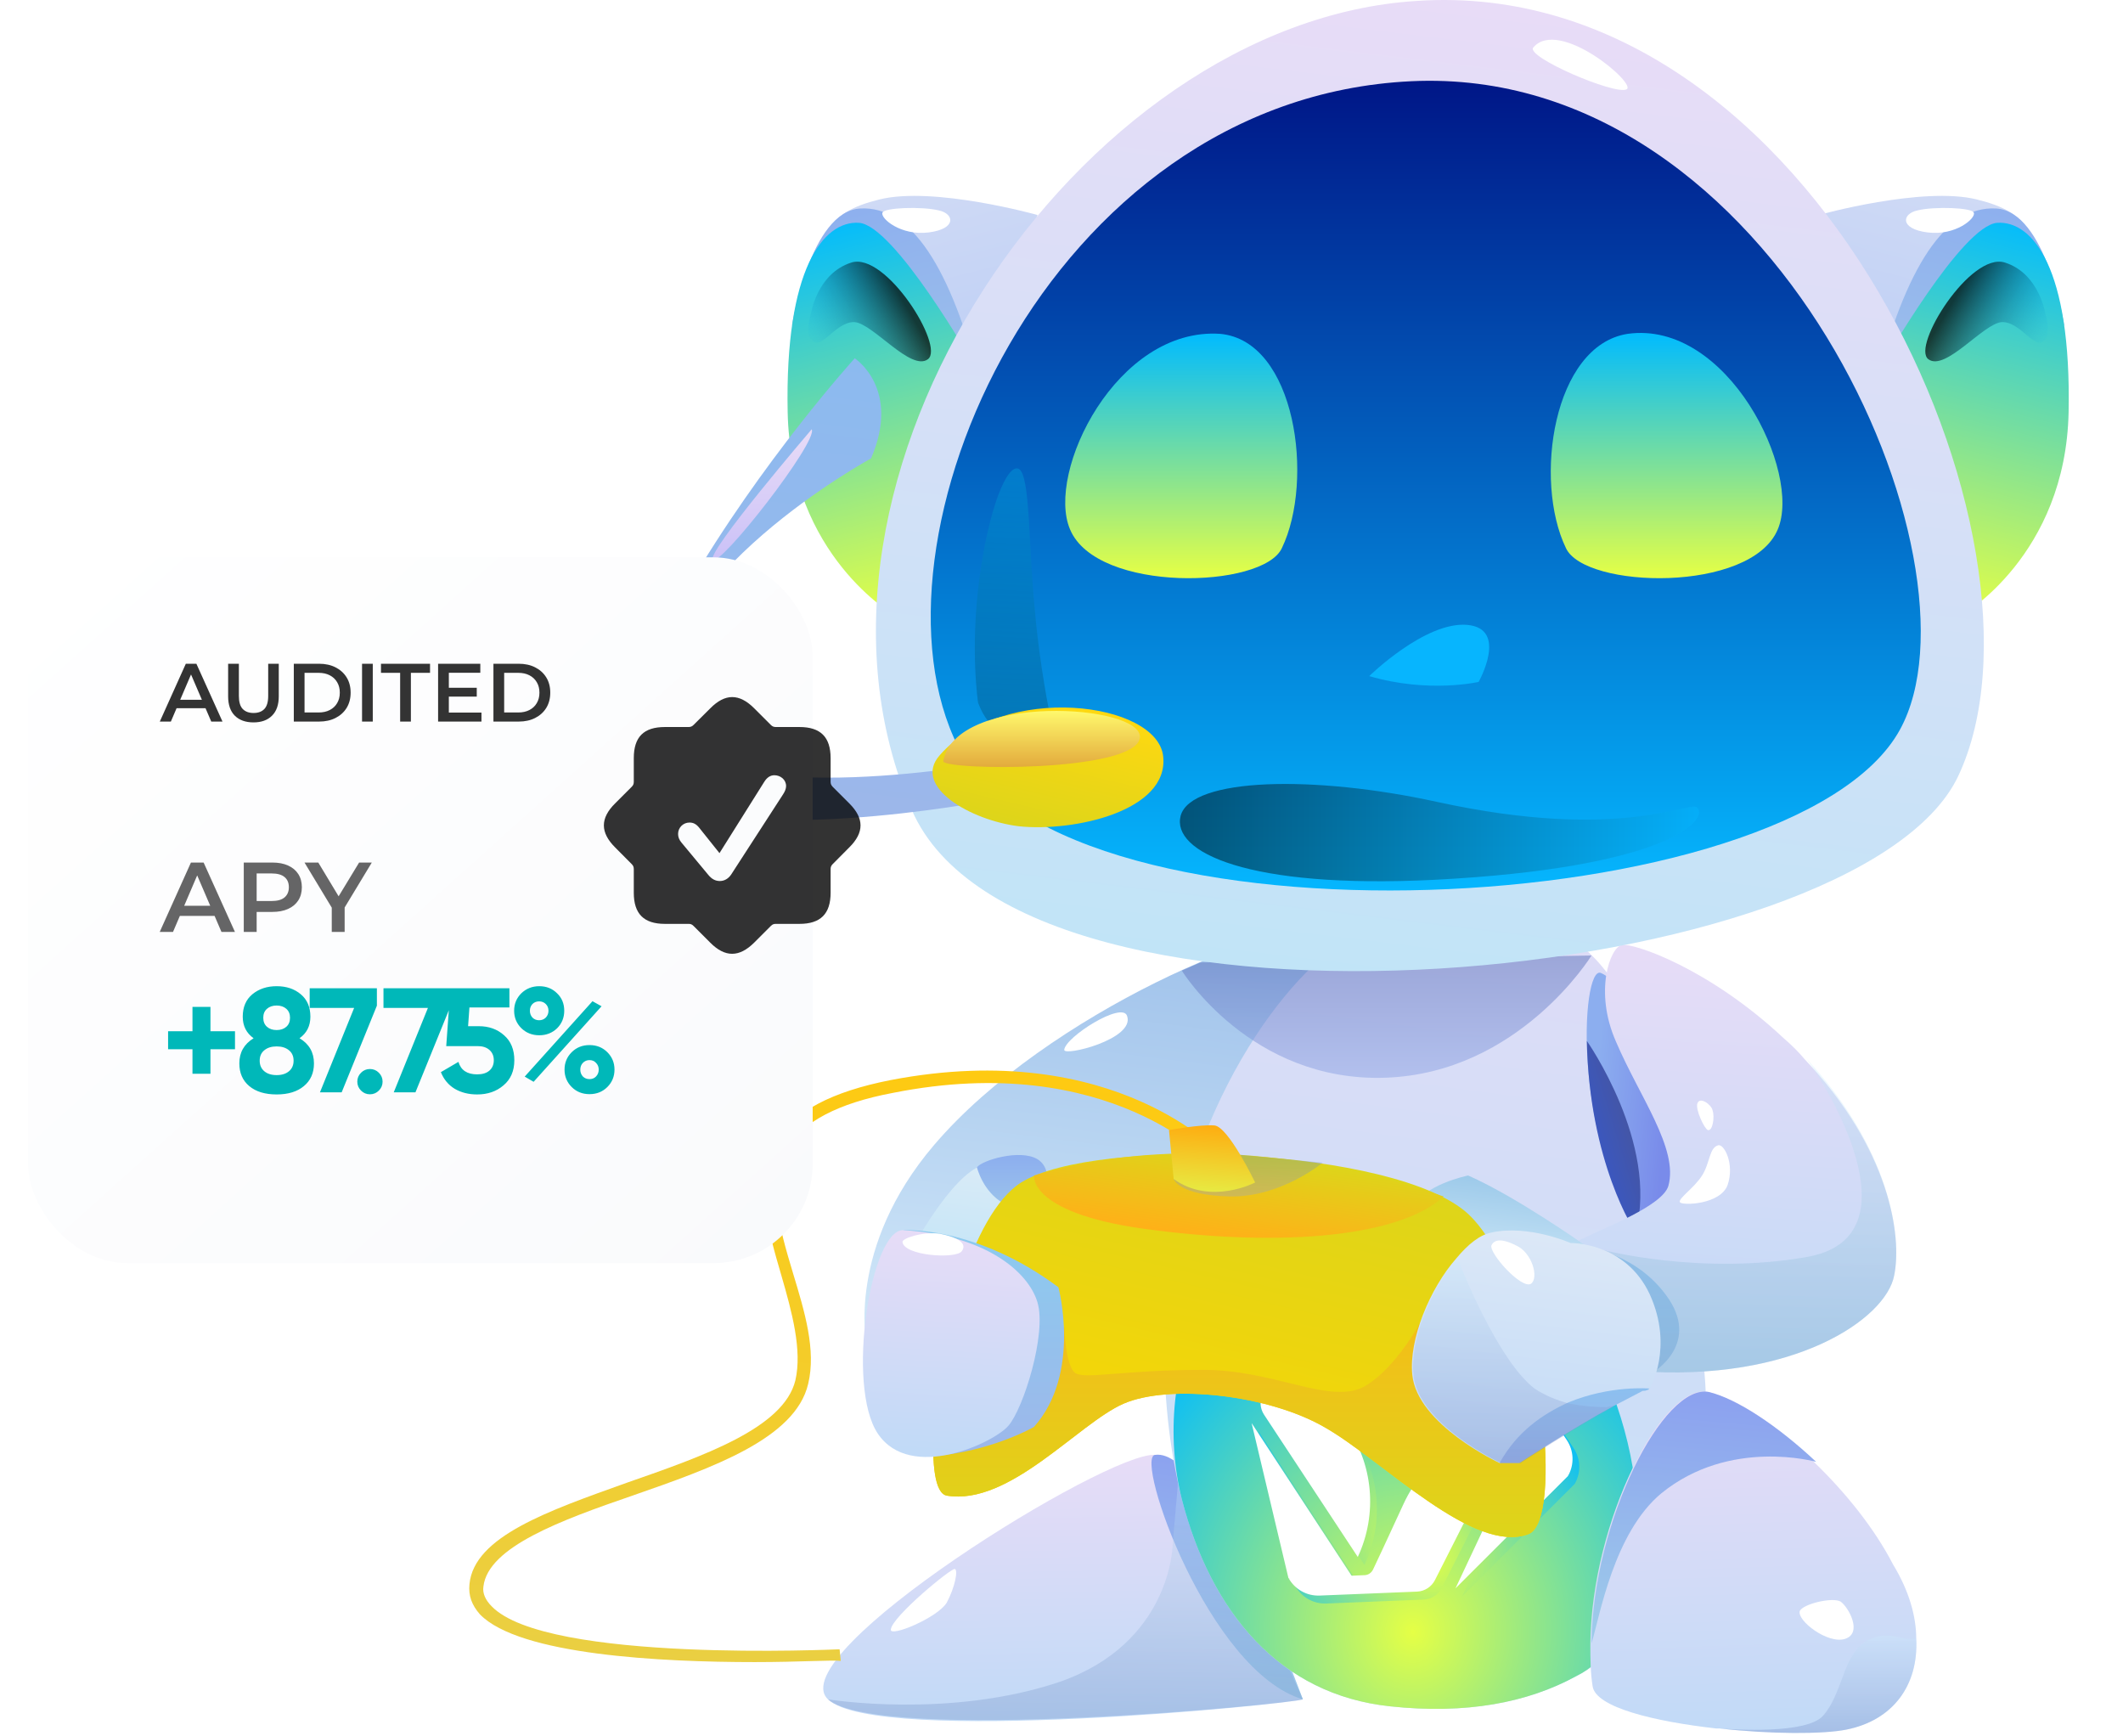 <svg width="526" height="430" viewBox="0 0 526 430" fill="none" xmlns="http://www.w3.org/2000/svg">
<path d="M450.623 53.257C450.623 53.257 476.362 46.064 489.802 49.415C503.242 52.767 506.052 58.032 508.549 83.057C510.304 109.051 477.202 145.413 477.202 145.413L450.623 53.257Z" fill="url(#paint0_linear_18_268)"/>
<path d="M494.492 51.646C482.022 51.04 472.239 65.78 464.509 95.956L484.954 106.093L511.43 80.569C511.43 80.569 506.962 52.252 494.492 51.646Z" fill="url(#paint1_linear_18_268)"/>
<path d="M466.725 89.767C466.725 89.767 486.144 55.725 494.882 55.196C503.621 54.667 513.224 66.468 512.524 102.051C511.823 137.633 486.107 152.382 486.107 152.382L466.725 89.767Z" fill="url(#paint2_linear_18_268)"/>
<path d="M475.059 52.128C471.241 52.953 470.584 56.691 477.569 57.579C484.555 58.467 489.593 54.048 489.036 52.703C488.761 51.43 479.231 51.093 475.059 52.128Z" fill="white"/>
<path opacity="0.72" d="M506.778 77.791C506.778 77.791 505.296 67.761 496.749 65.044C488.202 62.328 473.554 85.794 477.759 88.975C481.964 92.155 491.389 80.108 495.981 79.792C500.823 79.626 504.523 87.616 506.849 83.932C508.13 81.904 506.778 77.791 506.778 77.791Z" fill="url(#paint3_linear_18_268)"/>
<path d="M257.053 53.257C257.053 53.257 231.314 46.064 217.874 49.415C204.434 52.767 201.624 58.032 199.127 83.057C197.372 109.051 230.474 145.413 230.474 145.413L257.053 53.257Z" fill="url(#paint4_linear_18_268)"/>
<path d="M213.184 51.646C225.654 51.04 235.437 65.78 243.167 95.956L222.722 106.093L196.246 80.569C196.246 80.569 200.714 52.252 213.184 51.646Z" fill="url(#paint5_linear_18_268)"/>
<path d="M240.951 89.767C240.951 89.767 221.532 55.725 212.794 55.196C204.055 54.667 194.452 66.468 195.152 102.051C195.853 137.633 221.569 152.382 221.569 152.382L240.951 89.767Z" fill="url(#paint6_linear_18_268)"/>
<path d="M232.617 52.128C236.435 52.953 237.092 56.691 230.107 57.579C223.122 58.467 218.083 54.048 218.64 52.703C218.915 51.43 228.445 51.093 232.617 52.128Z" fill="white"/>
<path opacity="0.72" d="M200.898 77.791C200.898 77.791 202.38 67.761 210.927 65.044C219.474 62.328 234.122 85.794 229.917 88.975C225.712 92.155 216.288 80.108 211.695 79.792C206.853 79.626 203.153 87.616 200.827 83.932C199.546 81.904 200.898 77.791 200.898 77.791Z" fill="url(#paint7_linear_18_268)"/>
<path d="M322.804 420.977C319.92 422.131 217.256 432.512 205.144 420.977C193.32 409.73 274.356 359.551 286.179 360.417C289.063 360.705 291.371 363.589 295.696 369.933C309.25 388.966 322.804 420.977 322.804 420.977Z" fill="url(#paint8_linear_18_268)"/>
<path d="M286.174 360.417C280.983 360.993 299.439 414.056 322.799 420.977C322.799 420.977 300.016 358.398 286.174 360.417Z" fill="url(#paint9_linear_18_268)"/>
<path opacity="0.3" d="M322.798 420.977C319.915 422.131 217.827 431.936 205.138 420.977C205.138 420.977 235.13 425.88 262.526 416.651C289.923 407.135 290.499 383.199 290.499 383.199L292.23 363.012C305.784 382.045 322.798 420.977 322.798 420.977Z" fill="url(#paint10_linear_18_268)"/>
<path d="M214.657 332.732C214.657 332.732 209.755 309.085 231.383 283.707C259.357 250.831 317.898 226.607 327.704 231.221C337.509 235.835 305.498 287.167 305.498 287.167C305.498 287.167 265.124 297.261 243.784 322.35C222.155 347.151 214.657 332.732 214.657 332.732Z" fill="url(#paint11_linear_18_268)"/>
<path d="M422.002 364.165C419.119 387.236 408.737 405.404 390.568 415.209C378.456 421.842 363.172 424.726 344.427 422.707C317.031 419.823 300.016 399.348 292.807 371.375C289.634 358.686 288.192 344.844 288.481 330.136C289.634 282.841 314.724 245.351 332.027 233.816C360.577 214.494 400.95 225.741 405.564 259.482C409.025 286.59 426.616 325.81 422.002 364.165Z" fill="url(#paint12_linear_18_268)"/>
<path d="M396.628 241.026C391.726 239.007 389.13 283.707 408.74 309.95C408.74 309.95 417.68 304.182 413.931 282.265C409.894 260.348 402.973 243.622 396.628 241.026Z" fill="url(#paint13_linear_18_268)"/>
<path d="M393.166 257.876C393.166 257.876 411.045 283.254 405.278 305.171C404.989 305.171 393.742 287.868 393.166 257.876Z" fill="url(#paint14_linear_18_268)"/>
<path d="M390.57 415.209C378.458 421.842 363.173 424.726 344.428 422.707C317.032 419.824 300.018 399.348 292.808 371.375C285.022 340.23 299.152 298.991 340.968 298.991C383.072 298.991 403.547 341.96 405.566 372.24C406.143 384.352 404.989 408.288 390.57 415.209Z" fill="url(#paint15_radial_18_268)"/>
<path fill-rule="evenodd" clip-rule="evenodd" d="M353.681 327.052C346.875 325.063 340.069 323.074 333.262 321.084L333.264 321.08C333.228 321.104 333.191 321.129 333.152 321.155L333.184 321.093C330.028 321.07 327.122 322.825 325.673 325.636L325.676 325.638L314.57 347.132C313.694 348.829 313.809 350.866 314.866 352.451L338.072 387.672C343.045 377.053 341.908 364.568 335.097 355.024C329.033 346.53 325.107 340.99 324.702 340.354C324.588 340.175 324.268 339.67 324.256 338.989C324.247 338.372 324.48 337.922 324.59 337.73L326.013 334.975L371.084 332.139C365.284 330.443 359.483 328.748 353.681 327.052ZM390.187 367.579C385.424 372.336 380.659 377.093 375.894 381.85L375.827 381.917L375.502 382.242C371.094 386.642 366.687 391.042 362.281 395.441C365.574 388.44 368.868 381.439 372.162 374.438L372.192 374.373C375.304 367.759 378.416 361.144 381.527 354.53L379.799 351.946C379.686 351.755 379.403 351.335 378.862 351.046C378.263 350.727 377.667 350.766 377.455 350.781C376.699 350.83 369.962 351.603 359.608 352.832C347.977 354.213 336.503 349.197 329.609 339.715L371.612 336.323C373.511 336.157 375.349 337.038 376.41 338.624L389.864 358.726L389.86 358.725C391.617 361.351 391.755 364.746 390.212 367.505L390.176 367.452C390.18 367.496 390.184 367.538 390.187 367.579ZM320.887 392.89C319.366 386.492 317.846 380.094 316.326 373.697C314.806 367.299 313.286 360.902 311.765 354.504L336.527 392.312L339.64 392.185C339.856 392.189 340.364 392.168 340.894 391.856C341.475 391.516 341.755 390.987 341.855 390.799L341.857 390.795C342.207 390.127 345.07 383.967 349.44 374.487C354.347 363.837 364.615 356.664 376.294 355.733L357.217 393.366C356.362 395.072 354.654 396.177 352.749 396.255L328.605 397.237L328.61 397.235C325.456 397.36 322.497 395.704 320.952 392.945L321.002 392.943C320.964 392.925 320.928 392.906 320.892 392.889L320.887 392.89Z" fill="url(#paint16_radial_18_268)"/>
<path d="M331.597 319.116C344.205 322.803 356.814 326.487 369.418 330.172L323.263 333.076C324.236 330.099 327.081 327.061 328.054 324.084C328.202 323.49 328.459 322.744 328.911 321.955C329.769 320.46 330.899 319.574 331.598 319.113L331.597 319.116Z" fill="white"/>
<path d="M324.011 323.67L312.905 345.165C312.029 346.861 312.143 348.899 313.2 350.483L336.407 385.705C341.379 375.085 340.242 362.601 333.432 353.057C327.368 344.563 323.442 339.023 323.036 338.386C322.922 338.207 322.602 337.703 322.59 337.022C322.581 336.405 322.815 335.955 322.924 335.763C325.788 330.216 328.655 324.672 331.519 319.125C328.362 319.102 325.457 320.857 324.007 323.669L324.011 323.67Z" fill="white"/>
<path d="M388.525 365.612C379.225 374.899 369.92 384.187 360.619 393.474C367.188 379.507 373.761 365.542 380.33 351.575C382.465 353.864 383.75 357.82 385.885 360.109C386.33 360.525 386.86 361.111 387.334 361.888C388.226 363.359 388.459 364.784 388.525 365.612Z" fill="white"/>
<path d="M388.198 356.759L374.744 336.657C373.683 335.071 371.845 334.19 369.946 334.356L327.943 337.748C334.837 347.23 346.311 352.246 357.942 350.865C368.296 349.636 375.034 348.863 375.789 348.814C376.002 348.799 376.598 348.76 377.196 349.079C377.737 349.368 378.02 349.789 378.133 349.979C381.603 355.165 385.076 360.353 388.546 365.538C390.089 362.779 389.951 359.384 388.195 356.758L388.198 356.759Z" fill="white"/>
<path d="M319.225 390.923C316.184 378.128 313.145 365.333 310.103 352.537L335.466 391.262C332.402 391.891 328.361 390.917 325.294 391.544C324.707 391.708 323.932 391.853 323.024 391.852C321.305 391.845 319.973 391.299 319.23 390.922L319.225 390.923Z" fill="white"/>
<path d="M326.932 395.269L351.076 394.288C352.981 394.209 354.689 393.104 355.544 391.398L374.62 353.766C362.942 354.697 352.674 361.869 347.767 372.52C343.396 382 340.534 388.159 340.184 388.828C340.086 389.013 339.806 389.546 339.221 389.888C338.691 390.201 338.183 390.221 337.967 390.218C331.737 390.471 325.508 390.724 319.279 390.978C320.824 393.736 323.783 395.392 326.937 395.267L326.932 395.269Z" fill="white"/>
<path d="M474.775 405.981C475.352 417.517 469.007 426.168 457.472 428.475C451.704 429.629 438.727 429.629 426.038 428.187C425.461 428.187 425.173 428.187 425.173 428.187C409.889 426.456 395.47 422.996 394.604 417.805C394.028 414.344 394.028 410.595 394.028 407.135C394.316 376.855 411.907 342.537 423.154 344.844C430.075 346.286 440.169 352.919 449.397 362.147C457.184 369.645 464.393 378.585 469.007 387.525C473.045 394.158 474.775 400.502 474.775 405.981Z" fill="url(#paint17_linear_18_268)"/>
<path d="M449.978 362.147C449.978 362.147 428.638 356.091 411.623 369.933C399.799 379.738 396.339 400.502 394.32 407.135C394.608 376.855 412.2 342.537 423.447 344.844C430.368 346.574 440.461 353.207 449.978 362.147Z" fill="url(#paint18_linear_18_268)"/>
<path d="M469.299 316.006C467.281 326.676 444.498 342.537 405.567 339.653C405.567 339.653 387.11 324.657 388.84 308.219C388.84 308.219 390.571 307.643 392.878 306.489C397.492 304.182 411.911 298.703 413.353 293.8C415.948 284.572 406.143 271.595 400.376 258.041C394.896 245.64 398.934 234.682 401.818 234.105C404.701 233.528 423.446 239.872 441.903 257.175C443.922 258.906 445.652 260.636 447.094 262.366C468.146 284.572 471.318 306.201 469.299 316.006Z" fill="url(#paint19_linear_18_268)"/>
<path d="M392.3 308.219C392.3 308.219 375.574 296.396 363.75 291.205C363.75 291.205 352.215 293.512 349.908 299.568C347.889 305.912 373.267 318.025 373.267 318.025L392.3 308.219Z" fill="url(#paint20_linear_18_268)"/>
<path d="M225.327 310.526C225.327 310.526 235.421 291.205 243.496 288.609C251.57 286.014 256.473 287.167 257.915 288.609C259.357 290.051 259.357 297.549 256.185 303.605C253.012 309.373 240.323 316.005 240.323 316.005L225.327 310.526Z" fill="url(#paint21_linear_18_268)"/>
<path d="M242.05 289.186C242.05 289.186 243.492 295.242 248.683 298.126C253.874 301.01 257.623 299.856 257.623 299.856C257.623 299.856 262.237 290.339 257.046 287.167C252.72 284.572 243.204 287.456 242.05 289.186Z" fill="url(#paint22_linear_18_268)"/>
<path d="M378.743 380.027C365.189 385.218 342.983 362.147 328.564 353.784C314.433 345.421 289.632 342.825 278.385 347.728C267.138 352.63 250.124 373.105 234.551 370.51C231.667 369.933 230.802 363.012 231.379 352.919C232.532 332.443 240.607 300.721 253.007 292.935C271.464 281.4 345.867 284.283 363.747 300.721C373.263 309.661 379.608 330.713 381.915 348.881C383.934 364.742 383.068 378.296 378.743 380.027Z" fill="url(#paint23_linear_18_268)"/>
<path d="M378.743 380.027C365.189 385.218 342.983 362.147 328.564 353.784C314.433 345.421 289.632 342.825 278.385 347.728C267.138 352.63 250.124 373.105 234.551 370.51C231.667 369.933 230.802 363.012 231.379 352.919L235.416 345.709L263.678 328.694C263.678 328.694 263.966 338.788 266.561 340.23C269.157 341.672 278.962 339.365 297.419 339.365C315.875 339.076 330.006 348.593 338.657 343.114C347.309 337.634 353.653 324.369 353.653 324.369L361.728 323.503L381.915 348.881C383.934 364.742 383.068 378.296 378.743 380.027Z" fill="url(#paint24_linear_18_268)"/>
<path d="M223.878 304.759C223.878 304.759 241.758 303.605 262.233 318.89C262.233 318.89 268.001 340.23 256.177 353.496C256.177 353.496 247.237 358.686 234.26 360.417C221.571 362.147 223.878 304.759 223.878 304.759Z" fill="url(#paint25_linear_18_268)"/>
<path d="M388.837 308.508C388.837 308.508 404.698 308.508 413.638 322.062C420.847 333.309 409.601 339.942 409.601 339.942C409.601 339.942 390.279 338.788 388.837 308.508Z" fill="url(#paint26_linear_18_268)"/>
<path d="M223.887 304.759C215.812 304.182 209.468 343.402 217.542 355.226C225.617 367.05 246.092 357.533 249.841 353.207C253.59 348.882 259.358 330.425 257.051 322.639C254.744 314.852 243.785 305.912 223.887 304.759Z" fill="url(#paint27_linear_18_268)"/>
<path d="M256.182 291.205C256.182 291.205 254.74 301.01 286.174 304.759C317.608 308.796 346.735 306.489 357.693 296.396C357.693 296.684 306.649 276.209 256.182 291.205Z" fill="url(#paint28_linear_18_268)"/>
<path d="M186.97 411.749C163.899 411.749 128.716 410.018 118.911 399.925C116.892 397.618 116.027 395.311 116.316 392.427C117.469 380.603 135.926 374.259 155.248 367.338C174.281 360.705 194.179 353.784 197.063 341.96C198.793 334.462 196.198 324.945 193.603 316.005C190.142 304.182 186.681 292.069 192.449 282.553C196.775 275.343 206.003 270.441 220.711 267.557C276.369 256.887 302.612 286.013 302.9 286.302L300.593 288.32C300.304 288.032 274.927 260.059 221.287 270.729C207.445 273.325 199.082 277.939 195.044 284.283C189.854 292.935 193.026 303.893 196.486 315.429C199.37 324.945 202.254 334.462 200.235 342.825C197.063 356.379 176.588 363.589 156.689 370.51C139.098 376.566 120.93 383.199 119.776 393.004C119.488 394.734 120.353 396.464 121.795 397.906C135.349 412.037 207.445 408.576 208.022 408.576L208.31 411.46C206.58 411.172 198.217 411.749 186.97 411.749Z" fill="url(#paint29_linear_18_268)"/>
<path opacity="0.5" d="M292.807 240.449C292.807 240.449 309.821 268.134 343.274 266.98C376.438 265.827 394.318 236.7 394.318 236.7L297.421 238.43L292.807 240.449Z" fill="url(#paint30_linear_18_268)"/>
<path d="M225.903 200.652C253.587 264.385 460.358 244.486 485.159 192.289C512.267 134.901 449.976 -6.407 351.061 0.226C267.141 5.417 190.431 118.751 225.903 200.652Z" fill="url(#paint31_linear_18_268)"/>
<path d="M237.437 185.079C263.968 237.277 444.496 228.625 470.739 180.753C493.233 139.803 440.17 15.798 349.618 20.124C259.065 24.45 212.059 134.9 237.437 185.079Z" fill="url(#paint32_linear_18_268)"/>
<path d="M379.898 11.761C377.88 14.068 400.085 23.584 402.969 22.142C405.853 20.989 386.243 4.263 379.898 11.761Z" fill="white"/>
<path opacity="0.5" d="M292.518 202.094C290.211 211.034 308.956 220.262 355.386 217.955C411.62 215.071 423.444 203.536 420.56 200.076C418.83 198.057 402.104 208.727 355.962 198.634C325.682 192.001 295.113 192.578 292.518 202.094Z" fill="url(#paint33_linear_18_268)"/>
<path opacity="0.2" d="M242.339 174.121C242.339 174.121 240.32 161.144 242.627 143.552C244.934 125.961 249.548 114.714 252.432 116.156C255.316 117.886 254.739 134.901 256.469 151.915C257.623 165.181 260.218 177.582 260.218 177.582C260.218 177.582 248.106 189.117 242.339 174.121Z" fill="url(#paint34_linear_18_268)"/>
<path d="M211.774 88.76C211.774 88.76 223.309 96.257 215.811 113.56C215.811 113.56 161.307 143.264 164.479 175.563C167.075 202.671 242.343 189.405 242.343 189.405L244.938 198.345C244.938 198.345 180.917 210.746 159 195.75C159 195.75 151.502 177.87 170.247 145.859C188.703 114.137 211.774 88.76 211.774 88.76Z" fill="url(#paint35_linear_18_268)"/>
<path d="M232.826 187.098C225.904 194.885 240.612 203.248 252.436 204.69C265.99 206.132 289.637 200.941 288.195 187.387C286.753 173.833 248.687 168.93 232.826 187.098Z" fill="url(#paint36_linear_18_268)"/>
<path d="M233.69 188.54C233.402 190.847 281.273 191.424 282.427 182.773C283.292 174.409 236.862 171.526 233.69 188.54Z" fill="url(#paint37_linear_18_268)"/>
<path d="M201.102 106.351C201.102 106.351 175.148 136.631 176.59 138.65C178.32 140.668 202.833 109.235 201.102 106.351Z" fill="url(#paint38_linear_18_268)"/>
<path d="M387.974 135.766C392.588 145.859 433.827 147.013 440.46 131.152C446.516 117.021 428.06 79.243 403.259 82.703C384.802 85.587 379.9 119.04 387.974 135.766Z" fill="url(#paint39_linear_18_268)"/>
<path d="M317.607 135.766C312.993 145.859 271.754 147.013 265.121 131.152C259.065 117.021 276.657 80.973 302.323 82.703C321.068 84.434 325.682 119.04 317.607 135.766Z" fill="url(#paint40_linear_18_268)"/>
<path d="M339.238 167.488C339.238 167.488 353.081 153.934 363.463 154.799C373.844 155.664 366.346 168.93 366.346 168.93C366.346 168.93 353.946 171.814 339.238 167.488Z" fill="#07B5FE"/>
<path opacity="0.3" d="M469.3 316.006C467.281 326.676 444.499 342.537 405.567 339.653C405.567 339.653 387.111 324.657 388.841 308.219C388.841 308.219 386.823 309.373 389.418 308.219L397.204 309.661C397.204 309.661 421.428 316.006 447.671 311.392C473.914 306.777 455.458 273.325 447.671 262.366C468.147 284.572 471.319 306.201 469.3 316.006Z" fill="url(#paint41_linear_18_268)"/>
<path d="M408.737 343.979C408.737 343.979 408.448 343.979 408.448 344.267C408.16 344.267 407.872 344.555 407.295 344.555C407.295 344.555 407.295 344.555 407.007 344.555C405.276 345.132 401.816 346.574 397.778 348.304C395.76 349.17 393.741 350.035 391.722 351.188C383.071 355.226 372.401 362.147 371.535 362.435C371.535 362.435 351.06 352.919 349.907 340.518C349.041 331.867 354.232 319.178 360.865 311.68C363.749 308.219 366.633 305.912 369.517 305.335C378.745 303.317 389.127 307.931 389.127 307.931C389.127 307.931 402.681 307.642 408.737 320.62C414.793 333.885 408.737 343.979 408.737 343.979Z" fill="url(#paint42_linear_18_268)"/>
<path d="M408.735 343.979C408.735 343.979 408.446 343.979 408.446 344.267C408.158 344.267 407.869 344.555 407.293 344.555C407.293 344.555 407.293 344.555 407.004 344.555C405.274 345.42 402.679 346.862 399.795 348.304C389.701 353.784 376.436 362.435 376.436 362.435H371.533C375.859 354.649 382.203 350.323 388.548 347.439C398.93 343.113 408.735 343.979 408.735 343.979Z" fill="url(#paint43_linear_18_268)"/>
<path opacity="0.3" d="M474.775 405.981C475.351 417.517 469.007 426.168 457.472 428.475C451.704 429.629 438.727 429.629 426.038 428.187C429.787 428.475 447.666 429.629 451.704 425.015C456.318 419.824 456.606 410.884 461.509 407.135C466.7 403.386 471.602 406.27 473.044 405.981C473.621 405.981 474.198 405.981 474.775 405.981Z" fill="url(#paint44_linear_18_268)"/>
<path d="M445.935 399.06C445.07 401.367 452.856 407.423 457.182 405.981C461.507 404.539 458.047 398.195 456.028 396.753C454.009 395.6 446.8 397.33 445.935 399.06Z" fill="white"/>
<path d="M220.712 403.674C220.423 405.693 232.247 400.791 234.554 397.042C236.573 393.293 237.438 388.967 236.573 388.679C235.708 388.39 221 400.502 220.712 403.674Z" fill="white"/>
<path d="M369.517 308.508C368.94 310.526 377.015 319.466 379.322 318.024C381.341 316.582 379.61 310.238 375.573 308.508C371.535 306.489 370.093 307.354 369.517 308.508Z" fill="white"/>
<path d="M425.75 283.707C423.443 284.283 423.732 288.032 421.713 291.205C419.694 294.377 415.657 296.972 416.234 297.837C416.81 298.702 426.327 298.414 428.057 293.512C429.788 288.321 427.192 283.418 425.75 283.707Z" fill="white"/>
<path d="M423.156 279.958C422.291 279.669 419.984 274.767 420.561 273.325C421.138 271.595 424.022 273.613 424.31 275.055C424.887 276.786 424.31 280.246 423.156 279.958Z" fill="white"/>
<path d="M223.596 307.642C223.884 311.103 236.862 311.968 238.303 309.95C239.745 307.931 237.15 306.489 232.824 305.624C228.498 305.047 223.596 306.777 223.596 307.642Z" fill="white"/>
<path opacity="0.3" d="M400.089 348.305C389.996 353.784 376.73 362.436 376.73 362.436H371.828C371.828 362.436 351.352 352.919 350.199 340.518C349.334 331.867 354.525 319.178 361.157 311.68C362.599 315.717 371.539 337.346 380.191 343.979C382.786 345.709 385.67 346.863 388.842 347.728C392.015 348.305 395.187 348.593 398.071 348.593C398.936 348.305 399.512 348.305 400.089 348.305Z" fill="url(#paint45_linear_18_268)"/>
<path opacity="0.3" d="M290.79 292.07C290.79 292.07 291.944 296.107 304.633 296.395C317.322 296.684 327.703 288.032 327.703 288.032L303.479 285.725L290.79 292.07Z" fill="url(#paint46_linear_18_268)"/>
<path d="M263.682 260.059C263.394 261.79 281.274 257.464 279.255 251.696C278.102 247.947 263.971 256.887 263.682 260.059Z" fill="white"/>
<path d="M290.79 292.07L289.636 279.958C289.636 279.958 297.423 278.516 300.883 278.804C304.344 279.092 310.977 292.935 310.977 292.935C310.977 292.935 300.018 298.703 290.79 292.07Z" fill="url(#paint47_linear_18_268)"/>
<g filter="url(#filter0_ddd_18_268)">
<rect x="9" y="135" width="194.398" height="174.833" rx="24.556" fill="url(#paint48_linear_18_268)"/>
</g>
<path d="M52.145 255.47H58.223V259.927H52.145V266.005H47.688V259.927H41.648V255.47H47.688V249.429H52.145V255.47ZM74.214 257.202C76.596 258.626 77.787 260.701 77.787 263.427C77.787 265.809 76.952 267.687 75.282 269.062C73.637 270.437 71.39 271.125 68.542 271.125C65.669 271.125 63.41 270.437 61.764 269.062C60.119 267.687 59.296 265.809 59.296 263.427C59.296 260.725 60.475 258.65 62.832 257.202C61.04 255.925 60.143 254.144 60.143 251.861C60.143 249.479 60.941 247.625 62.538 246.298C64.158 244.972 66.16 244.309 68.542 244.309C70.948 244.309 72.937 244.972 74.509 246.298C76.105 247.625 76.903 249.479 76.903 251.861C76.903 254.144 76.007 255.925 74.214 257.202ZM71.857 252.118C71.857 251.185 71.55 250.449 70.936 249.908C70.322 249.368 69.524 249.098 68.542 249.098C67.559 249.098 66.761 249.368 66.147 249.908C65.534 250.449 65.227 251.185 65.227 252.118C65.227 253.076 65.534 253.825 66.147 254.365C66.761 254.906 67.559 255.176 68.542 255.176C69.524 255.176 70.322 254.906 70.936 254.365C71.55 253.825 71.857 253.076 71.857 252.118ZM71.599 265.379C72.36 264.74 72.741 263.869 72.741 262.764C72.741 261.659 72.36 260.799 71.599 260.185C70.838 259.547 69.819 259.227 68.542 259.227C67.265 259.227 66.246 259.547 65.484 260.185C64.723 260.799 64.343 261.659 64.343 262.764C64.343 263.869 64.723 264.74 65.484 265.379C66.246 266.017 67.265 266.337 68.542 266.337C69.819 266.337 70.838 266.017 71.599 265.379ZM76.729 249.687V244.825H93.378V249.135L84.649 270.609H79.271L87.743 249.687H76.729ZM94.789 267.957C94.789 268.817 94.482 269.553 93.868 270.167C93.254 270.781 92.517 271.088 91.658 271.088C90.798 271.088 90.062 270.781 89.448 270.167C88.834 269.553 88.527 268.817 88.527 267.957C88.527 267.098 88.834 266.361 89.448 265.747C90.062 265.133 90.798 264.826 91.658 264.826C92.517 264.826 93.254 265.133 93.868 265.747C94.482 266.361 94.789 267.098 94.789 267.957ZM95.011 249.687V244.825H111.66V249.135L102.93 270.609H97.552L106.024 249.687H95.011ZM115.974 254.218H118.626C121.131 254.218 123.219 254.967 124.888 256.465C126.583 257.938 127.43 260.001 127.43 262.653C127.43 265.305 126.534 267.38 124.741 268.878C122.998 270.376 120.824 271.125 118.221 271.125C116.109 271.125 114.255 270.658 112.659 269.725C111.088 268.768 109.946 267.392 109.234 265.6L113.58 263.058C114.194 265.121 115.741 266.152 118.221 266.152C119.523 266.152 120.53 265.845 121.242 265.232C121.978 264.593 122.347 263.734 122.347 262.653C122.347 261.597 121.991 260.75 121.279 260.111C120.566 259.473 119.596 259.154 118.369 259.154H110.56L111.591 244.825H126.214V249.577H116.306L115.974 254.218ZM138.03 254.734C136.826 255.888 135.353 256.465 133.61 256.465C131.841 256.465 130.356 255.875 129.153 254.697C127.974 253.518 127.384 252.082 127.384 250.387C127.384 248.693 127.974 247.256 129.153 246.077C130.38 244.899 131.866 244.309 133.61 244.309C135.378 244.309 136.851 244.899 138.03 246.077C139.208 247.207 139.798 248.644 139.798 250.387C139.798 252.106 139.208 253.555 138.03 254.734ZM132.21 267.994L130 266.705L146.796 248.03L149.043 249.282L132.21 267.994ZM131.915 252.082C132.357 252.524 132.91 252.745 133.573 252.745C134.236 252.745 134.788 252.524 135.23 252.082C135.672 251.615 135.893 251.05 135.893 250.387C135.893 249.724 135.672 249.172 135.23 248.73C134.788 248.288 134.236 248.067 133.573 248.067C132.91 248.067 132.357 248.288 131.915 248.73C131.498 249.172 131.289 249.724 131.289 250.387C131.289 251.05 131.498 251.615 131.915 252.082ZM152.248 264.974C152.248 266.668 151.659 268.105 150.48 269.283C149.301 270.462 147.828 271.051 146.06 271.051C144.292 271.051 142.818 270.462 141.64 269.283C140.461 268.105 139.871 266.668 139.871 264.974C139.871 263.279 140.461 261.843 141.64 260.664C142.818 259.485 144.292 258.896 146.06 258.896C147.828 258.896 149.301 259.485 150.48 260.664C151.659 261.843 152.248 263.279 152.248 264.974ZM147.68 266.668C148.122 266.201 148.343 265.637 148.343 264.974C148.343 264.311 148.122 263.758 147.68 263.316C147.263 262.85 146.723 262.616 146.06 262.616C145.397 262.616 144.844 262.85 144.402 263.316C143.985 263.758 143.776 264.311 143.776 264.974C143.776 265.637 143.985 266.201 144.402 266.668C144.844 267.11 145.397 267.331 146.06 267.331C146.723 267.331 147.263 267.11 147.68 266.668Z" fill="#00B8B9"/>
<path d="M39.572 230.867L47.308 213.678H50.451L58.211 230.867H54.871L48.216 215.372H49.493L42.863 230.867H39.572ZM43.133 226.889L43.993 224.385H53.275L54.135 226.889H43.133ZM60.397 230.867V213.678H67.469C68.992 213.678 70.293 213.923 71.374 214.415C72.471 214.906 73.314 215.61 73.903 216.526C74.492 217.443 74.787 218.532 74.787 219.792C74.787 221.053 74.492 222.142 73.903 223.058C73.314 223.975 72.471 224.679 71.374 225.17C70.293 225.661 68.992 225.907 67.469 225.907H62.165L63.589 224.409V230.867H60.397ZM63.589 224.753L62.165 223.206H67.322C68.73 223.206 69.786 222.911 70.49 222.322C71.21 221.716 71.57 220.873 71.57 219.792C71.57 218.696 71.21 217.852 70.49 217.263C69.786 216.674 68.73 216.379 67.322 216.379H62.165L63.589 214.807V224.753ZM82.199 230.867V224.065L82.911 226.03L75.446 213.678H78.859L84.851 223.623H82.935L88.976 213.678H92.12L84.654 226.03L85.391 224.065V230.867H82.199Z" fill="black" fill-opacity="0.6"/>
<path d="M39.593 178.754L46.039 164.43H48.658L55.125 178.754H52.342L46.796 165.842H47.86L42.335 178.754H39.593ZM42.56 175.439L43.276 173.352H51.012L51.728 175.439H42.56ZM62.806 178.959C60.842 178.959 59.3 178.406 58.182 177.301C57.077 176.196 56.524 174.6 56.524 172.513V164.43H59.184V172.41C59.184 173.884 59.498 174.955 60.126 175.623C60.767 176.292 61.667 176.626 62.827 176.626C63.987 176.626 64.88 176.292 65.508 175.623C66.135 174.955 66.449 173.884 66.449 172.41V164.43H69.068V172.513C69.068 174.6 68.509 176.196 67.39 177.301C66.285 178.406 64.757 178.959 62.806 178.959ZM72.794 178.754V164.43H79.056C80.611 164.43 81.975 164.73 83.149 165.33C84.322 165.93 85.236 166.762 85.891 167.827C86.546 168.891 86.873 170.146 86.873 171.592C86.873 173.024 86.546 174.279 85.891 175.357C85.236 176.421 84.322 177.253 83.149 177.854C81.975 178.454 80.611 178.754 79.056 178.754H72.794ZM75.454 176.503H78.933C80.011 176.503 80.939 176.299 81.716 175.889C82.508 175.48 83.115 174.907 83.538 174.17C83.974 173.434 84.192 172.574 84.192 171.592C84.192 170.596 83.974 169.736 83.538 169.013C83.115 168.277 82.508 167.704 81.716 167.294C80.939 166.885 80.011 166.681 78.933 166.681H75.454V176.503ZM89.701 178.754V164.43H92.361V178.754H89.701ZM99.141 178.754V166.681H94.394V164.43H106.549V166.681H101.802V178.754H99.141ZM111.001 170.384H118.123V172.574H111.001V170.384ZM111.206 176.524H119.289V178.754H108.546V164.43H119.003V166.66H111.206V176.524ZM122.255 178.754V164.43H128.517C130.072 164.43 131.436 164.73 132.609 165.33C133.783 165.93 134.697 166.762 135.352 167.827C136.006 168.891 136.334 170.146 136.334 171.592C136.334 173.024 136.006 174.279 135.352 175.357C134.697 176.421 133.783 177.253 132.609 177.854C131.436 178.454 130.072 178.754 128.517 178.754H122.255ZM124.915 176.503H128.394C129.472 176.503 130.399 176.299 131.177 175.889C131.968 175.48 132.575 174.907 132.998 174.17C133.435 173.434 133.653 172.574 133.653 171.592C133.653 170.596 133.435 169.736 132.998 169.013C132.575 168.277 131.968 167.704 131.177 167.294C130.399 166.885 129.472 166.681 128.394 166.681H124.915V176.503Z" fill="black" fill-opacity="0.8"/>
<path fill-rule="evenodd" clip-rule="evenodd" d="M191.005 229.368L186.858 233.515C183.154 237.192 179.643 237.219 175.966 233.515L171.819 229.368C171.432 228.981 171.101 228.87 170.603 228.87H164.742C159.517 228.87 157.029 226.382 157.029 221.158V215.297C157.029 214.799 156.891 214.44 156.532 214.081L152.385 209.906C148.708 206.229 148.681 202.719 152.385 199.042L156.532 194.895C156.891 194.536 157.029 194.176 157.029 193.679V187.818C157.029 182.538 159.517 180.105 164.742 180.105H170.603C171.101 180.105 171.46 179.967 171.819 179.608L175.966 175.489C179.643 171.757 183.154 171.757 186.858 175.461L191.005 179.608C191.364 179.967 191.723 180.105 192.221 180.105H198.082C203.307 180.105 205.795 182.593 205.795 187.818V193.679C205.795 194.176 205.933 194.508 206.292 194.895L210.439 199.042C214.116 202.719 214.143 206.229 210.439 209.906L206.292 214.081C205.933 214.44 205.795 214.799 205.795 215.297V221.158C205.795 226.382 203.307 228.87 198.082 228.87H192.221C191.723 228.87 191.392 228.981 191.005 229.368ZM175.468 216.707C176.297 217.73 177.21 218.255 178.343 218.255C179.476 218.255 180.444 217.674 181.135 216.679L194.018 196.775C194.46 196.111 194.764 195.393 194.764 194.729C194.764 193.153 193.382 192.048 191.861 192.048C190.866 192.048 190.037 192.601 189.373 193.651L178.26 211.344L173.201 205.013C172.482 204.128 171.764 203.769 170.824 203.769C169.276 203.769 168.004 205.013 168.004 206.589C168.004 207.335 168.253 208.026 168.833 208.717L175.468 216.707Z" fill="black" fill-opacity="0.8"/>
<defs>
<filter id="filter0_ddd_18_268" x="0.815" y="128.861" width="210.769" height="193.25" filterUnits="userSpaceOnUse" color-interpolation-filters="sRGB">
<feFlood flood-opacity="0" result="BackgroundImageFix"/>
<feColorMatrix in="SourceAlpha" type="matrix" values="0 0 0 0 0 0 0 0 0 0 0 0 0 0 0 0 0 0 127 0" result="hardAlpha"/>
<feOffset dy="4.093"/>
<feGaussianBlur stdDeviation="4.093"/>
<feColorMatrix type="matrix" values="0 0 0 0 0.035 0 0 0 0 0.051 0 0 0 0 0.078 0 0 0 0.02 0"/>
<feBlend mode="normal" in2="BackgroundImageFix" result="effect1_dropShadow_18_268"/>
<feColorMatrix in="SourceAlpha" type="matrix" values="0 0 0 0 0 0 0 0 0 0 0 0 0 0 0 0 0 0 127 0" result="hardAlpha"/>
<feOffset dx="-2.046" dy="-2.046"/>
<feGaussianBlur stdDeviation="2.046"/>
<feColorMatrix type="matrix" values="0 0 0 0 1 0 0 0 0 1 0 0 0 0 1 0 0 0 0.24 0"/>
<feBlend mode="normal" in2="effect1_dropShadow_18_268" result="effect2_dropShadow_18_268"/>
<feColorMatrix in="SourceAlpha" type="matrix" values="0 0 0 0 0 0 0 0 0 0 0 0 0 0 0 0 0 0 127 0" result="hardAlpha"/>
<feOffset dy="1.023"/>
<feGaussianBlur stdDeviation="1.023"/>
<feColorMatrix type="matrix" values="0 0 0 0 0.035 0 0 0 0 0.051 0 0 0 0 0.078 0 0 0 0.04 0"/>
<feBlend mode="normal" in2="effect2_dropShadow_18_268" result="effect3_dropShadow_18_268"/>
<feBlend mode="normal" in="SourceGraphic" in2="effect3_dropShadow_18_268" result="shape"/>
</filter>
<linearGradient id="paint0_linear_18_268" x1="459.689" y1="140.263" x2="484.739" y2="42.474" gradientUnits="userSpaceOnUse">
<stop stop-color="#ACC4F4"/>
<stop offset="1" stop-color="#D1DBF5"/>
</linearGradient>
<linearGradient id="paint1_linear_18_268" x1="478.936" y1="98.148" x2="492.554" y2="44.988" gradientUnits="userSpaceOnUse">
<stop stop-color="#9DC0EA"/>
<stop offset="1" stop-color="#8CAEEF"/>
</linearGradient>
<linearGradient id="paint2_linear_18_268" x1="479.518" y1="150.849" x2="504.131" y2="54.768" gradientUnits="userSpaceOnUse">
<stop stop-color="#E5FF45"/>
<stop offset="1" stop-color="#00BBFF"/>
</linearGradient>
<linearGradient id="paint3_linear_18_268" x1="484.28" y1="73.994" x2="506.453" y2="87.195" gradientUnits="userSpaceOnUse">
<stop/>
<stop offset="1" stop-color="#07B5FE" stop-opacity="0"/>
</linearGradient>
<linearGradient id="paint4_linear_18_268" x1="247.987" y1="140.263" x2="222.937" y2="42.474" gradientUnits="userSpaceOnUse">
<stop stop-color="#ACC4F4"/>
<stop offset="1" stop-color="#D1DBF5"/>
</linearGradient>
<linearGradient id="paint5_linear_18_268" x1="228.74" y1="98.148" x2="215.122" y2="44.988" gradientUnits="userSpaceOnUse">
<stop stop-color="#9DC0EA"/>
<stop offset="1" stop-color="#8CAEEF"/>
</linearGradient>
<linearGradient id="paint6_linear_18_268" x1="228.158" y1="150.849" x2="203.545" y2="54.768" gradientUnits="userSpaceOnUse">
<stop stop-color="#E5FF45"/>
<stop offset="1" stop-color="#00BBFF"/>
</linearGradient>
<linearGradient id="paint7_linear_18_268" x1="223.396" y1="73.994" x2="201.223" y2="87.195" gradientUnits="userSpaceOnUse">
<stop/>
<stop offset="1" stop-color="#07B5FE" stop-opacity="0"/>
</linearGradient>
<linearGradient id="paint8_linear_18_268" x1="274.552" y1="425.796" x2="273.381" y2="359.107" gradientUnits="userSpaceOnUse">
<stop stop-color="#C1DAF7"/>
<stop offset="1" stop-color="#E8DCF7"/>
</linearGradient>
<linearGradient id="paint9_linear_18_268" x1="303.272" y1="418.612" x2="310.343" y2="363.306" gradientUnits="userSpaceOnUse">
<stop stop-color="#9DCAEA"/>
<stop offset="1" stop-color="#8CA2EF"/>
</linearGradient>
<linearGradient id="paint10_linear_18_268" x1="253.076" y1="425.793" x2="254.184" y2="363.564" gradientUnits="userSpaceOnUse">
<stop stop-color="#6887C2"/>
<stop offset="1" stop-color="#CCEDFF"/>
</linearGradient>
<linearGradient id="paint11_linear_18_268" x1="263.901" y1="342.143" x2="278.646" y2="224.742" gradientUnits="userSpaceOnUse">
<stop stop-color="#D3E9F9"/>
<stop offset="1" stop-color="#9DC0EA"/>
</linearGradient>
<linearGradient id="paint12_linear_18_268" x1="346.064" y1="423.142" x2="372.247" y2="226.228" gradientUnits="userSpaceOnUse">
<stop stop-color="#C1E0F7"/>
<stop offset="1" stop-color="#DEDCF7"/>
</linearGradient>
<linearGradient id="paint13_linear_18_268" x1="413.017" y1="276.241" x2="394.742" y2="274.405" gradientUnits="userSpaceOnUse">
<stop stop-color="#798BEA"/>
<stop offset="1" stop-color="#8CAEEF"/>
</linearGradient>
<linearGradient id="paint14_linear_18_268" x1="399.596" y1="310.863" x2="417.722" y2="305.311" gradientUnits="userSpaceOnUse">
<stop stop-color="#3657CC"/>
<stop offset="1" stop-color="#4A5696"/>
</linearGradient>
<radialGradient id="paint15_radial_18_268" cx="0" cy="0" r="1" gradientUnits="userSpaceOnUse" gradientTransform="translate(350.028 404.176) scale(84.698 94.933)">
<stop stop-color="#E5FF45"/>
<stop offset="1" stop-color="#00BBFF"/>
</radialGradient>
<radialGradient id="paint16_radial_18_268" cx="0" cy="0" r="1" gradientUnits="userSpaceOnUse" gradientTransform="translate(352.771 385.505) rotate(-39.661) scale(48.448 61.623)">
<stop stop-color="#E5FF45"/>
<stop offset="1" stop-color="#00BBFF"/>
</radialGradient>
<linearGradient id="paint17_linear_18_268" x1="442.009" y1="428.571" x2="439.181" y2="343.136" gradientUnits="userSpaceOnUse">
<stop stop-color="#C1DAF7"/>
<stop offset="1" stop-color="#E8DCF7"/>
</linearGradient>
<linearGradient id="paint18_linear_18_268" x1="421.002" y1="404.7" x2="426.095" y2="347.279" gradientUnits="userSpaceOnUse">
<stop stop-color="#9DCAEA"/>
<stop offset="1" stop-color="#8CA2EF"/>
</linearGradient>
<linearGradient id="paint19_linear_18_268" x1="424.467" y1="337.27" x2="430.92" y2="232.712" gradientUnits="userSpaceOnUse">
<stop stop-color="#C1DAF7"/>
<stop offset="1" stop-color="#E8DCF7"/>
</linearGradient>
<linearGradient id="paint20_linear_18_268" x1="369.437" y1="317.563" x2="372.604" y2="292.351" gradientUnits="userSpaceOnUse">
<stop stop-color="#D3EBF9"/>
<stop offset="1" stop-color="#9DCAEA"/>
</linearGradient>
<linearGradient id="paint21_linear_18_268" x1="240.353" y1="316.105" x2="244.135" y2="285.99" gradientUnits="userSpaceOnUse">
<stop stop-color="#C1E4F7"/>
<stop offset="1" stop-color="#DCECF7"/>
</linearGradient>
<linearGradient id="paint22_linear_18_268" x1="250.699" y1="300.074" x2="250.699" y2="286.078" gradientUnits="userSpaceOnUse">
<stop stop-color="#9DC5EA"/>
<stop offset="1" stop-color="#8CAEEF"/>
</linearGradient>
<linearGradient id="paint23_linear_18_268" x1="300.511" y1="385.885" x2="323.858" y2="286.718" gradientUnits="userSpaceOnUse">
<stop stop-color="#FFD600"/>
<stop offset="1" stop-color="#DDD51A"/>
</linearGradient>
<linearGradient id="paint24_linear_18_268" x1="307.115" y1="380.935" x2="307.115" y2="323.318" gradientUnits="userSpaceOnUse">
<stop stop-color="#DDD51A"/>
<stop offset="1" stop-color="#F5BC18"/>
</linearGradient>
<linearGradient id="paint25_linear_18_268" x1="243.671" y1="360.32" x2="243.671" y2="304.629" gradientUnits="userSpaceOnUse">
<stop stop-color="#9DB7EA"/>
<stop offset="1" stop-color="#8CCBEF"/>
</linearGradient>
<linearGradient id="paint26_linear_18_268" x1="402.508" y1="339.991" x2="402.508" y2="308.46" gradientUnits="userSpaceOnUse">
<stop stop-color="#9DC0EA"/>
<stop offset="1" stop-color="#8CBFEF"/>
</linearGradient>
<linearGradient id="paint27_linear_18_268" x1="233.097" y1="359.49" x2="236.461" y2="304.025" gradientUnits="userSpaceOnUse">
<stop stop-color="#C1DAF7"/>
<stop offset="1" stop-color="#E8DCF7"/>
</linearGradient>
<linearGradient id="paint28_linear_18_268" x1="305.185" y1="307.272" x2="307.871" y2="285.889" gradientUnits="userSpaceOnUse">
<stop stop-color="#FFB018"/>
<stop offset="1" stop-color="#DDD51A"/>
</linearGradient>
<linearGradient id="paint29_linear_18_268" x1="204.185" y1="413.93" x2="214.915" y2="262.743" gradientUnits="userSpaceOnUse">
<stop stop-color="#EACF42"/>
<stop offset="1" stop-color="#FECA11"/>
</linearGradient>
<linearGradient id="paint30_linear_18_268" x1="343.49" y1="266.99" x2="343.49" y2="236.698" gradientUnits="userSpaceOnUse">
<stop stop-color="#8DA4E5"/>
<stop offset="1" stop-color="#5C71BB"/>
</linearGradient>
<linearGradient id="paint31_linear_18_268" x1="343.218" y1="242.906" x2="372.293" y2="1.908" gradientUnits="userSpaceOnUse">
<stop stop-color="#C1E4F7"/>
<stop offset="1" stop-color="#E8DCF7"/>
</linearGradient>
<linearGradient id="paint32_linear_18_268" x1="353.349" y1="220.51" x2="353.349" y2="19.872" gradientUnits="userSpaceOnUse">
<stop stop-color="#05B6FE"/>
<stop offset="1" stop-color="#001687"/>
</linearGradient>
<linearGradient id="paint33_linear_18_268" x1="292.315" y1="206.132" x2="421.077" y2="206.132" gradientUnits="userSpaceOnUse">
<stop/>
<stop offset="1" stop-color="#07B5FE"/>
</linearGradient>
<linearGradient id="paint34_linear_18_268" x1="249.942" y1="181.718" x2="254.435" y2="116.189" gradientUnits="userSpaceOnUse">
<stop/>
<stop offset="1" stop-color="#00E3FF"/>
</linearGradient>
<linearGradient id="paint35_linear_18_268" x1="199.593" y1="205.047" x2="214.164" y2="89.026" gradientUnits="userSpaceOnUse">
<stop stop-color="#9DB7EA"/>
<stop offset="1" stop-color="#8CBAEF"/>
</linearGradient>
<linearGradient id="paint36_linear_18_268" x1="256.172" y1="205.736" x2="263.668" y2="173.901" gradientUnits="userSpaceOnUse">
<stop stop-color="#DDD51A"/>
<stop offset="1" stop-color="#FED811"/>
</linearGradient>
<linearGradient id="paint37_linear_18_268" x1="257.903" y1="189.898" x2="257.903" y2="176.012" gradientUnits="userSpaceOnUse">
<stop stop-color="#E3AB3D"/>
<stop offset="1" stop-color="#FFF96D"/>
</linearGradient>
<linearGradient id="paint38_linear_18_268" x1="188.991" y1="138.74" x2="188.991" y2="106.272" gradientUnits="userSpaceOnUse">
<stop stop-color="#CBC1F7"/>
<stop offset="1" stop-color="#E8DCF7"/>
</linearGradient>
<linearGradient id="paint39_linear_18_268" x1="412.878" y1="143.053" x2="412.878" y2="82.411" gradientUnits="userSpaceOnUse">
<stop stop-color="#E5FF45"/>
<stop offset="1" stop-color="#00BBFF"/>
</linearGradient>
<linearGradient id="paint40_linear_18_268" x1="292.626" y1="143.054" x2="292.626" y2="82.574" gradientUnits="userSpaceOnUse">
<stop stop-color="#E5FF45"/>
<stop offset="1" stop-color="#00BBFF"/>
</linearGradient>
<linearGradient id="paint41_linear_18_268" x1="428.884" y1="340.019" x2="428.884" y2="262.515" gradientUnits="userSpaceOnUse">
<stop stop-color="#68A2C2"/>
<stop offset="1" stop-color="#CCEDFF"/>
</linearGradient>
<linearGradient id="paint42_linear_18_268" x1="377.351" y1="363.168" x2="384.55" y2="305.844" gradientUnits="userSpaceOnUse">
<stop stop-color="#C1DAF7"/>
<stop offset="1" stop-color="#DCE8F7"/>
</linearGradient>
<linearGradient id="paint43_linear_18_268" x1="390.301" y1="362.467" x2="390.301" y2="343.966" gradientUnits="userSpaceOnUse">
<stop stop-color="#9DB7EA"/>
<stop offset="1" stop-color="#8CBFEF"/>
</linearGradient>
<linearGradient id="paint44_linear_18_268" x1="450.545" y1="429.379" x2="450.545" y2="405.204" gradientUnits="userSpaceOnUse">
<stop stop-color="#6881C2"/>
<stop offset="1" stop-color="#CCEDFF"/>
</linearGradient>
<linearGradient id="paint45_linear_18_268" x1="375.134" y1="362.468" x2="375.134" y2="311.758" gradientUnits="userSpaceOnUse">
<stop stop-color="#687CC2"/>
<stop offset="1" stop-color="#CCEDFF"/>
</linearGradient>
<linearGradient id="paint46_linear_18_268" x1="309.416" y1="296.604" x2="309.416" y2="285.822" gradientUnits="userSpaceOnUse">
<stop stop-color="#8DA4E5"/>
<stop offset="1" stop-color="#5C82BB"/>
</linearGradient>
<linearGradient id="paint47_linear_18_268" x1="299.888" y1="295.319" x2="301.049" y2="278.969" gradientUnits="userSpaceOnUse">
<stop stop-color="#E7EA42"/>
<stop offset="1" stop-color="#FEAD11"/>
</linearGradient>
<linearGradient id="paint48_linear_18_268" x1="-88.199" y1="222.416" x2="85.655" y2="415.726" gradientUnits="userSpaceOnUse">
<stop stop-color="white"/>
<stop offset="1" stop-color="#F9FAFC"/>
</linearGradient>
</defs>
</svg>
